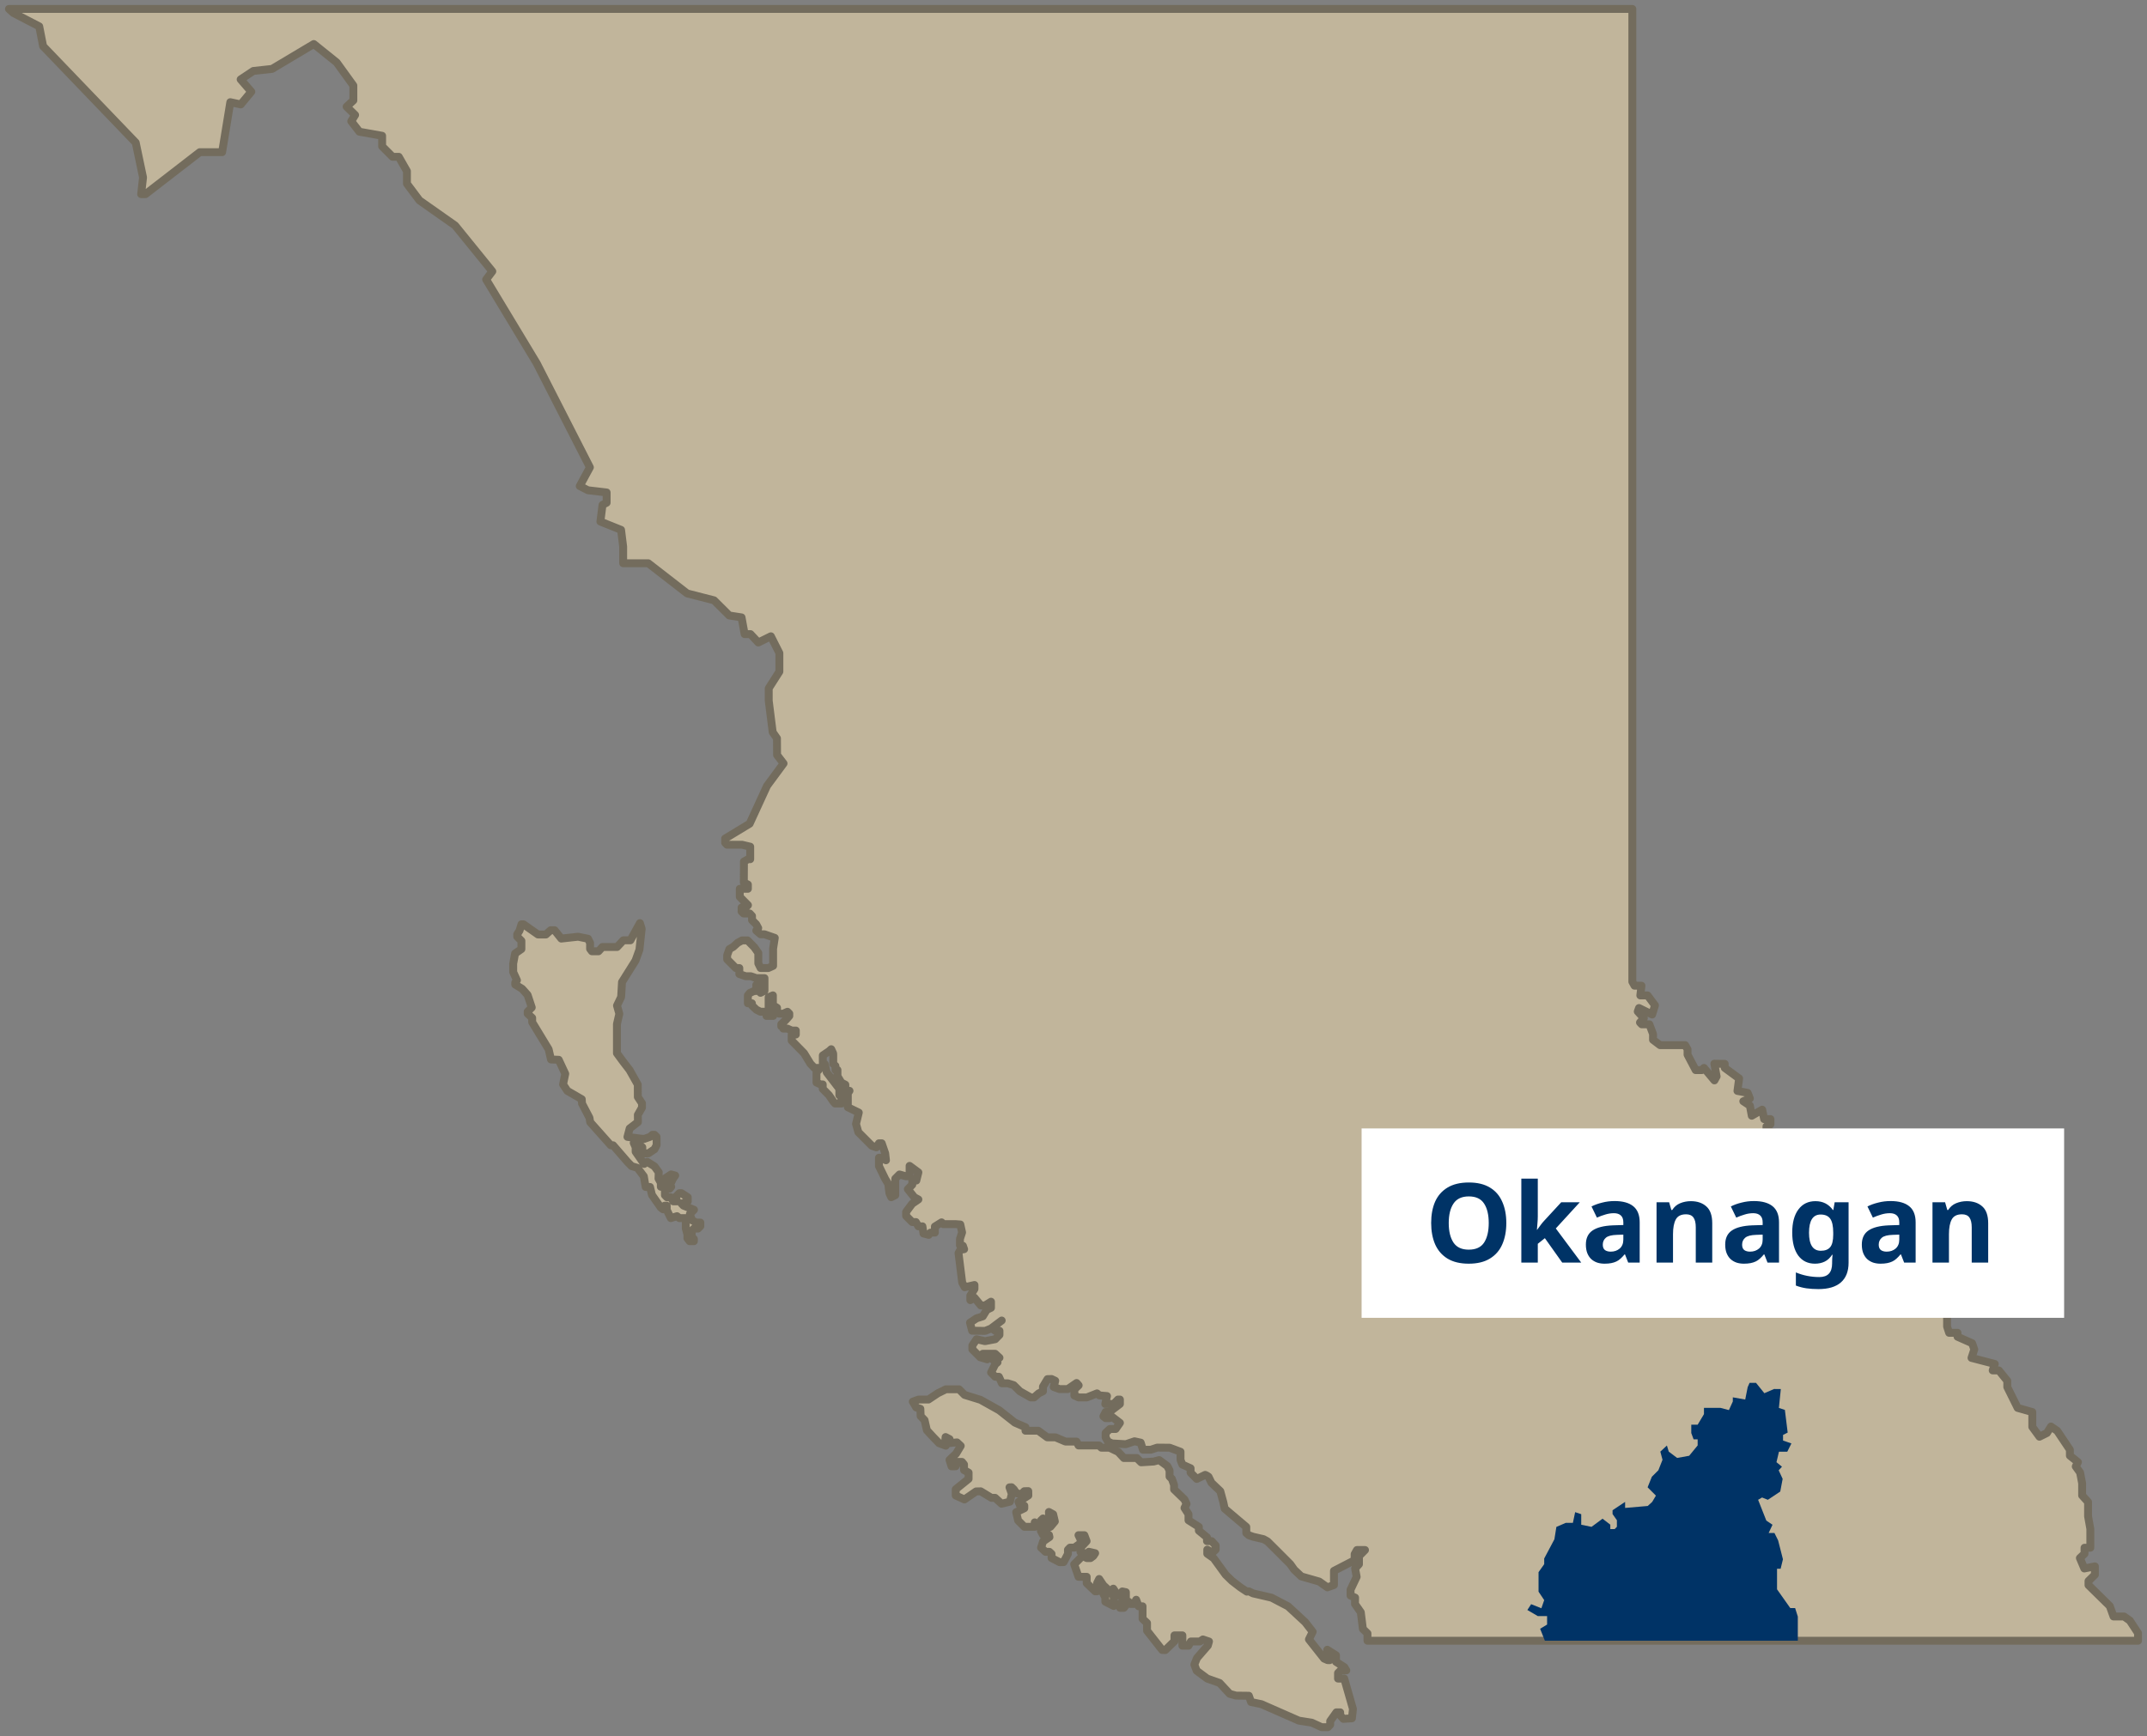 <svg width="272" height="220" viewBox="0 0 272 220" fill="none" xmlns="http://www.w3.org/2000/svg">
<rect x="0" y="0" width="272" height="220" fill="#808080" stroke="none"/>
<g clip-path="url(#clip0_13898_192456)">
<path d="M169.513 212.71V212.01L169.844 211.677H170.561L170.321 211.273L169.255 210.591V209.761L168.152 209.061V209.539L168.446 209.89V210.387H168.207L167.749 210.184L165.827 207.75L166.303 206.79L165.348 205.561L163.181 203.558L161.088 202.464L158.75 201.922L158.223 201.663L157.939 201.682L157.965 201.7L157.133 201.148L156.08 200.337L155.272 199.549L153.766 197.472L152.945 196.893V196.378L153.458 196.658H153.716L154.011 196.378V195.849L153.497 195.297H152.91V194.818L151.881 193.97V193.492L150.57 192.657V191.882L150.062 191.092L150.32 190.577L150.062 190.024L148.74 188.743V188.18L148.464 187.408L148.169 187.12V186.335L147.884 185.783L146.855 185.027L146.165 185.212L144.567 185.312L144.017 184.768H142.382L141.655 183.983L140.544 183.457H139.533L139.251 183.177H136.642L136.384 182.685H134.989L133.715 182.144H132.675L131.535 181.308H129.918V180.867L128.57 180.278L126.588 178.716L124.213 177.389L122.204 176.768L121.496 176.057H119.829L118.8 176.567L117.623 177.355H116.375L115.641 177.624L116.075 178.362L116.599 178.528L116.636 179.458L117.131 179.966L117.426 181.248L118.189 182.077L118.971 182.889L119.824 183.203L119.75 182.614L119.795 182.107L120.301 182.373V182.87L121.238 182.788L121.714 183.23L121.117 184.226L120.29 185.008L120.548 185.82L121.072 185.812L121.349 185.259H121.872L122.13 185.582V186.293L122.71 186.615V187.411L121.08 188.727V189.517L122.183 190.019L123.665 188.999L124.242 188.986L125.6 189.81H126.066L126.888 190.561L127.941 190.302L128.186 189.319L127.891 188.484L128.16 188.47L128.441 188.74L128.773 189.232L129.41 189.353L129.766 188.973L130.268 188.959L130.282 189.514L129.034 190.323L129.242 190.828L129.768 190.804V191.137L128.739 191.629L128.984 192.686L129.779 193.484H131.09V192.918L131.566 193.214H131.872V192.686L132.14 192.427L132.372 193.225L132.941 192.836L132.885 191.602L133.425 191.898L133.638 192.802L133.07 193.484L131.869 194.012L132.138 194.517H132.896L132.956 194.784L132.148 195.336L131.89 196.129L132.459 196.655H132.946L133.222 196.914V197.44L134.241 197.966L134.747 197.958L135.297 196.917V196.391L135.555 196.124H136.116L136.898 195.561V195.091L136.632 194.546H137.377L137.661 195.302L136.898 196.121L136.879 196.674L137.661 196.904L137.946 196.645L138.743 196.83L138.504 197.189L138.154 197.448H137.685L137.143 197.171L136.087 198.23L136.634 199.821H137.672V200.625L138.749 201.658H138.993L139.238 201.153L138.993 200.611L139.251 200.096L139.773 200.884L140.341 201.412L139.773 201.671V201.949L140.031 202.446V202.974L141.097 203.516V202.263L140.821 201.967L141.042 201.322L141.61 202.189H142.179V201.674L142.637 201.766V202.689L141.903 203.204V203.756H142.379L142.985 202.977L143.206 203.26H143.664L143.94 202.726L144.254 203.556H144.749V205.141L145.317 205.675V206.653L147.229 209.087L147.632 209.105L148.79 207.98V207.242H149.793V208.55H150.572L150.867 208.017H152.007L152.394 207.758L153.166 208.017L153.018 208.532L151.641 210.118L151.31 210.947L151.604 211.722L152.945 212.718L154.506 213.271L155.791 214.653L156.599 214.875L158.215 214.893L158.492 215.686L159.813 215.964L164.552 218.046L166.187 218.305L167.435 218.876H168.225L168.52 218.561V218.102L169.31 216.994H169.786V217.364L170.189 217.824L171.274 217.75L171.403 216.569L170.3 212.716H169.51L169.513 212.71Z" fill="#C1B59B" stroke="#736C5D" stroke-linecap="round" stroke-linejoin="round"/>
<path d="M269.843 205.382L269.09 204.848H267.758L267.281 203.521L264.59 200.876V200.35L265.399 199.557V198.497L264.058 198.764L263.498 197.445L264.085 196.893V196.137H264.819V193.74L264.535 192.155V190.339L263.782 189.509V187.968L263.524 186.605L262.974 185.838L263.25 185.286L262.231 184.467V183.719L260.625 181.322L259.836 180.777L259.322 181.597L258.377 182.067L257.469 180.822V178.94L255.613 178.415L254.299 175.769V174.984L253.232 173.665H252.451L252.716 172.846L249.768 172.08L250.118 171.001L249.841 170.217L247.996 169.397V168.9H246.93L246.672 168.1V166.514L245.616 165.729V164.936L244.818 163.377L243.523 162.851V161.773L242.98 161.239V160.309H241.696L241.153 162.013H239.821L239.574 160.187L239.042 159.653V158.575L238.27 158.298L237.417 157.026L236.109 155.705L235.864 153.517L235.079 154.389L232.936 154.635L232.239 153.823V153.281H230.88L230.34 152.803L230.119 151.992L231.159 151.167L231.612 150.332L231.122 149.582H230.106L228.258 148.009L227.708 148.797L227.684 149.645L225.646 150.396V149.079L226.394 148.527V148.086H225.672L225.341 147.753V146.701H224.556V145.871L225.217 145.379V144.568L224.83 143.529L223.79 143.271V142.742L224.298 142.464V141.82H223.495L223.25 140.622L221.929 141.391L221.689 140.107L220.857 139.555L221.689 139.198L221.407 138.492L220.115 138.247L220.328 136.666L218.503 135.326V134.816L217.187 134.798L217.474 136.407L217.198 136.912L215.876 135.332L215.607 135.609H214.823L213.793 133.653V132.977L213.488 132.448H210.315L209.42 131.772V131.034L208.954 129.805H207.988L207.767 129.573L208.257 129.031L207.485 128.183L207.643 127.741L209.31 128.566L209.665 127.398L208.728 126.145H207.809L207.956 124.911H207.075L206.798 124.409V1.132H1.133L1.701 1.648L4.971 3.344L5.461 5.852L17.193 18.07L18.122 22.484L17.883 24.603H18.433L25.312 19.283H28.14L29.177 12.948L30.499 13.234L31.839 11.622L30.488 10.062L32.094 8.992L34.464 8.733L39.753 5.58L42.654 7.914L44.766 10.837V12.726L43.913 13.519L44.987 14.571L44.5 15.364L45.529 16.691L48.412 17.206V18.543L49.734 19.87H50.516L51.553 21.685V23.279L53.141 25.399L57.659 28.578L62.371 34.387L61.59 35.42L68 46.042L74.732 59.224L73.448 61.594L74.485 62.128L76.854 62.406V63.706L76.33 63.984L76.064 66.095L78.681 67.147L78.947 69.267V71.378H82.125L87.054 75.202L90.458 76.074L92.393 77.998L93.946 78.239L94.336 80.358H95.076L96.068 81.421L97.661 80.633L98.738 82.761V85.108L97.39 87.222V88.808L97.893 92.79L98.433 93.565L98.446 95.679L99.267 96.749L97.174 99.588L94.971 104.382L91.867 106.263V106.797L92.106 107.048H94.004L95.044 107.294V108.88H94.763L94.249 109.176L94.236 111.832L94.749 112.091V112.632H93.72V113.653L94.76 114.71L94.454 115.006H93.952V115.51L94.202 115.761H94.978L95.273 116.076V116.605L95.8 117.133L96.058 117.611L95.813 117.931L96.363 118.399H96.858L98.156 118.851L97.943 120.223V122.398L97.337 122.675H96.363L96.068 122.086V120.759L95.563 120.04L94.71 119.173H94.012L93.462 119.469L92.893 119.985L92.398 120.281L92.122 121.055V121.57L93.225 122.678H93.665V123.434L94.473 123.711H95.115L95.813 123.952H96.853V125.556L96.35 125.815V124.808H95.81V125.582H95.563L95.015 125.815L94.747 126.135V127.141H95.26V127.411L95.824 127.953L96.337 128.212H97.108V128.74H97.954L97.635 127.942H97.377V126.37L97.917 126.137V127.379L98.443 127.712V128.191L98.725 128.46H99.215L99.765 128.214L99.996 128.447V128.743L99.765 129.013L99.52 129.282L98.98 129.787V130.056H99.238V130.352H99.765L100.299 130.593H100.823V131.1H100.299V131.875L101.861 133.468L102.669 134.795L103.174 135.329H103.706V135.606L103.44 135.855V137.181L103.954 137.422H104.23V137.985L105.012 138.778L105.573 139.594L105.802 139.848H106.592V138.788H106.334V137.977L104.736 135.894L104.488 134.835H104.241V133.746L105.049 133.201L105.307 132.961L105.554 133.495L105.562 133.772V134.824L105.839 135.073V135.588H106.097V136.381L106.592 137.192L107.097 137.459V138.233H107.621L107.41 138.537V140.316L108.798 140.99L108.448 142.427L108.743 143.479L110.457 145.2L111.023 145.398L111.354 144.883H111.705L112.144 146.154L112.242 147.034L111.623 146.714H111.354V147.771L112.144 149.394L112.531 150.033L112.679 151.225L112.91 151.717L113.424 151.458V149.367L113.956 148.834L114.766 149.064H115.235V147.745L116.349 148.569L116.091 149.603H115.577V150.131L115.014 150.697L115.835 151.725L116.349 152L115.564 152.541L114.793 153.575V154.09L115.564 154.865H116.03L116.349 155.406H116.862L116.996 156.315L117.657 156.487L117.889 156.204H118.439V155.43L119.284 154.902L119.511 155.129H121.085L121.662 155.171L121.883 156.178L121.614 157.003V157.814L121.993 157.875L122.141 158.305L121.664 158.379L121.433 158.797L121.899 162.534L122.217 163.123L123.455 162.84V163.345L122.928 164.18V164.759L123.441 164.439L124.263 165.436H124.789L125.548 164.957V165.732L125.008 165.991L124.505 166.815L123.715 167.066L122.889 167.613L123.157 168.634L124.811 168.657L125.545 168.361L126.904 167.341L125.6 168.327L126.095 168.644H126.622V169.159L126.082 169.712L124.784 169.958L123.718 169.712L123.186 170.505V171.001L124.179 171.998L125.074 172.262L124.505 171.556H126.072L126.622 172.061L125.827 172.074V172.331L126.377 172.64L126.082 172.886L125.556 173.93L126.082 174.471H126.548L126.927 175.296H127.662L128.42 175.529L129.215 176.316L130.587 177.091H131.003L131.59 176.575L132.13 176.306V175.727L132.706 174.767L133.22 174.754L133.686 174.976L133.491 175.764L134.225 176.033H135.265L136.392 175.259L136.653 175.558L136.11 176.073V176.847L136.653 177.091H137.682L138.978 176.575L139.28 176.832L140.244 176.913L140.023 177.918H141.089L141.639 177.355H141.879V177.918L140.547 178.933H140.07L139.786 179.485L140.062 179.707H140.568L140.815 179.495L141.881 180.312L141.342 181.086H140.607L140.068 181.591V182.157L140.349 182.672L140.876 182.918L142.627 183.016L143.73 182.646L144.514 182.817L144.796 183.716H145.799L146.607 183.446L148.187 183.46L149.559 183.975V185.008L149.79 185.598L150.833 186.065V186.618L151.618 187.416L152.684 186.901C152.881 186.961 153.11 187.146 153.11 187.146L153.476 187.902L154.598 188.973L154.977 190.355L155.156 191.185L157.891 193.5V194.274L158.223 194.557L158.75 194.742L160.071 195.048L160.574 195.331L161.909 196.658L163.47 198.225L163.965 198.925L164.866 199.774L167.125 200.419L168.165 201.156L168.997 200.86V199.065L171.616 197.712V196.951L171.911 196.423H172.93L172.166 197.197V198.222L171.677 198.756L171.872 199.827L171.1 201.449V202.2L171.677 202.459L171.664 203.27L172.398 204.314L172.661 206.428L173.243 206.994V207.922H270.864V206.954L269.835 205.387L269.843 205.382Z" fill="#C1B59B" stroke="#736C5D" stroke-linecap="round" stroke-linejoin="round"/>
<path d="M87.655 154.629L87.402 153.837L87.921 153.308L86.589 152.782L86.341 152.523L87.131 152.251V151.722L86.333 151.204H86.07L85.564 151.712L85.799 152.238H85.293L85.001 151.725H84.504L84.238 151.455V150.398L84.822 150.644L85.033 150.39L84.743 150.137V149.883H85.009L85.272 149.346L85.543 148.966L85.019 148.826L84.238 149.344L84.243 149.883L83.719 150.393V149.888L83.424 149.352L83.453 148.551L82.913 147.803L81.997 147.232L81.602 147.499L80.528 145.95V145.38L80.286 144.833L80.812 144.846L81.376 145.388V146.172L82.147 146.154L82.919 145.633L83.187 145.11L83.177 144.058L82.913 143.802H82.655L82.387 144.053L81.607 144.33L81.081 144.28L79.491 144.071L79.772 143.001L80.818 142.198L80.807 141.281L81.334 140.353V139.811L80.807 139.018L80.799 137.441L79.759 135.596L78.956 134.552L78.159 133.471V129.776L78.461 128.476L78.166 127.435L78.69 126.346L78.801 124.451L80.515 121.721L81.01 120.347L81.294 117.701L81.07 116.98L79.865 119.16H78.969L78.174 120.009H76.313L75.823 120.55H74.989L74.757 120.244V119.493L74.499 118.962L73.238 118.706L71.108 118.941L70.263 117.884H69.76L69.16 118.423H68.156L66.319 117.133H66.064L65.819 117.931L65.524 118.399V118.695L66.056 119.226V120.27L65.255 120.833L65.016 122.123V123.183L65.492 124.227L65.274 124.52V124.768L66.145 125.305L66.843 126.087L67.367 127.673L66.853 128.191V128.466L67.422 128.992V129.536L69.507 132.974L69.805 134.261L70.784 134.301L71.611 136.074L71.334 137.419L71.877 138.239L73.704 139.298L73.733 139.843L74.678 141.651L74.77 142.203L77.377 145.134H77.671L79.509 147.256L80.022 147.777L80.757 147.999L81.565 149.069L81.797 150.419H82.35L82.595 151.429L83.732 153.052L84.003 153.247L84.198 152.793H84.467V153.321L84.983 154.365L85.765 154.119L86.073 154.365H86.881V155.681L87.089 156.456V156.923L87.371 157.291H87.908V157.008L87.634 156.733V155.977L87.908 155.694H88.424L88.729 155.385V154.931H88.203L87.655 154.629Z" fill="#C1B59B" stroke="#736C5D" stroke-linecap="round" stroke-linejoin="round"/>
<path d="M195.999 204.8V205.871L195.117 206.405L195.717 207.916H227.763V204.861L227.421 203.78H226.807L225.13 201.407V198.801H225.583L225.878 197.596L225.265 195.199L224.801 194.266H224.067L224.556 193.222L223.772 192.694L222.732 190.061L223.232 189.768L223.967 190.061L225.536 189.017L225.841 187.408L225.338 186.324L225.754 185.87L225.057 185.294L225.375 183.964H226.428L226.95 182.921L225.891 182.551V181.84L226.478 181.544L226.123 178.668L225.365 178.422L225.609 176.025H224.812V175.996L223.524 176.554L222.469 175.243H221.65L221.41 175.788L221.099 177.355L219.528 177.077V177.603L219.033 178.692L217.948 178.407H215.873V179.207L215.073 180.545H214.265V181.604L214.56 182.397H215.073V183.172L213.999 184.482L212.474 184.757L211.411 183.957L211.179 183.182L210.345 183.957L210.621 184.987L210.097 186.317L209.27 187.141L208.733 188.478L209.784 189.533L209.315 190.326L208.746 190.844L205.882 191.092V190.326L204.292 191.385V191.866L204.842 192.649V193.479L204.558 193.775H204.007V193.212L203.025 192.456L201.627 193.489L200.324 193.222V191.885L199.553 191.626L199.268 192.982H198.368L197.175 193.497L196.925 195.064L195.633 197.498V198.217L194.916 199.232V201.703L195.633 202.773L195.274 203.804L193.979 203.289L193.5 204.026L194.824 204.8H195.999Z" fill="#003366"/>
<rect width="89" height="24" transform="translate(172.5 143)" fill="white"/>
<path d="M190.832 154.988C190.832 156.024 190.659 156.929 190.314 157.704C189.978 158.469 189.455 159.067 188.746 159.496C188.046 159.925 187.155 160.14 186.072 160.14C184.989 160.14 184.093 159.925 183.384 159.496C182.684 159.067 182.161 158.465 181.816 157.69C181.48 156.915 181.312 156.01 181.312 154.974C181.312 153.938 181.48 153.037 181.816 152.272C182.161 151.507 182.684 150.914 183.384 150.494C184.093 150.065 184.994 149.85 186.086 149.85C187.169 149.85 188.06 150.065 188.76 150.494C189.46 150.914 189.978 151.511 190.314 152.286C190.659 153.051 190.832 153.952 190.832 154.988ZM183.538 154.988C183.538 156.033 183.739 156.859 184.14 157.466C184.541 158.063 185.185 158.362 186.072 158.362C186.977 158.362 187.626 158.063 188.018 157.466C188.41 156.859 188.606 156.033 188.606 154.988C188.606 153.943 188.41 153.121 188.018 152.524C187.626 151.917 186.982 151.614 186.086 151.614C185.19 151.614 184.541 151.917 184.14 152.524C183.739 153.121 183.538 153.943 183.538 154.988ZM192.735 149.36H194.821V154.12C194.821 154.409 194.807 154.699 194.779 154.988C194.76 155.268 194.737 155.553 194.709 155.842H194.737C194.774 155.786 194.802 155.749 194.821 155.73C194.951 155.543 195.082 155.366 195.213 155.198C195.343 155.021 195.488 154.848 195.647 154.68L197.789 152.356H200.141L197.103 155.674L200.323 160H197.915L195.717 156.906L194.821 157.62V160H192.735V149.36ZM204.328 155.282L205.658 155.24V154.904C205.658 154.503 205.551 154.209 205.336 154.022C205.131 153.835 204.842 153.742 204.468 153.742C204.095 153.742 203.731 153.798 203.376 153.91C203.022 154.013 202.667 154.143 202.312 154.302L201.626 152.888C202.028 152.683 202.48 152.519 202.984 152.398C203.488 152.267 204.011 152.202 204.552 152.202C205.588 152.202 206.377 152.421 206.918 152.86C207.46 153.299 207.73 153.98 207.73 154.904V160H206.274L205.868 158.964H205.812C205.644 159.169 205.476 159.347 205.308 159.496C205.15 159.645 204.972 159.767 204.776 159.86C204.58 159.953 204.361 160.023 204.118 160.07C203.876 160.117 203.596 160.14 203.278 160.14C202.942 160.14 202.63 160.093 202.34 160C202.051 159.897 201.799 159.748 201.584 159.552C201.379 159.356 201.216 159.109 201.094 158.81C200.973 158.502 200.912 158.138 200.912 157.718C200.912 156.906 201.197 156.309 201.766 155.926C202.336 155.543 203.19 155.329 204.328 155.282ZM203.054 157.732C203.054 158.049 203.148 158.278 203.334 158.418C203.521 158.549 203.764 158.614 204.062 158.614C204.51 158.614 204.888 158.483 205.196 158.222C205.504 157.951 205.658 157.573 205.658 157.088V156.458L204.846 156.486C204.174 156.505 203.708 156.626 203.446 156.85C203.185 157.074 203.054 157.368 203.054 157.732ZM209.865 152.356H211.461L211.741 153.336H211.853C212.096 152.944 212.427 152.659 212.847 152.482C213.277 152.305 213.729 152.216 214.205 152.216C215.027 152.216 215.685 152.44 216.179 152.888C216.674 153.327 216.921 154.036 216.921 155.016V160H214.835V155.534C214.835 154.974 214.737 154.559 214.541 154.288C214.345 154.017 214.033 153.882 213.603 153.882C212.969 153.882 212.535 154.101 212.301 154.54C212.068 154.969 211.951 155.59 211.951 156.402V160H209.865V152.356ZM221.979 155.282L223.309 155.24V154.904C223.309 154.503 223.201 154.209 222.987 154.022C222.781 153.835 222.492 153.742 222.119 153.742C221.745 153.742 221.381 153.798 221.027 153.91C220.672 154.013 220.317 154.143 219.963 154.302L219.277 152.888C219.678 152.683 220.131 152.519 220.635 152.398C221.139 152.267 221.661 152.202 222.203 152.202C223.239 152.202 224.027 152.421 224.569 152.86C225.11 153.299 225.381 153.98 225.381 154.904V160H223.925L223.519 158.964H223.463C223.295 159.169 223.127 159.347 222.959 159.496C222.8 159.645 222.623 159.767 222.427 159.86C222.231 159.953 222.011 160.023 221.769 160.07C221.526 160.117 221.246 160.14 220.929 160.14C220.593 160.14 220.28 160.093 219.991 160C219.701 159.897 219.449 159.748 219.235 159.552C219.029 159.356 218.866 159.109 218.745 158.81C218.623 158.502 218.563 158.138 218.563 157.718C218.563 156.906 218.847 156.309 219.417 155.926C219.986 155.543 220.84 155.329 221.979 155.282ZM220.705 157.732C220.705 158.049 220.798 158.278 220.985 158.418C221.171 158.549 221.414 158.614 221.713 158.614C222.161 158.614 222.539 158.483 222.847 158.222C223.155 157.951 223.309 157.573 223.309 157.088V156.458L222.497 156.486C221.825 156.505 221.358 156.626 221.097 156.85C220.835 157.074 220.705 157.368 220.705 157.732ZM229.994 152.216C230.936 152.216 231.674 152.589 232.206 153.336H232.262L232.43 152.356H234.194V160.014C234.194 161.106 233.872 161.937 233.228 162.506C232.584 163.075 231.632 163.36 230.372 163.36C229.83 163.36 229.326 163.327 228.86 163.262C228.402 163.197 227.954 163.08 227.516 162.912V161.246C228.449 161.638 229.443 161.834 230.498 161.834C231.571 161.834 232.108 161.255 232.108 160.098V159.944C232.108 159.795 232.112 159.636 232.122 159.468C232.131 159.291 232.145 159.137 232.164 159.006H232.108C231.846 159.407 231.534 159.697 231.17 159.874C230.806 160.051 230.395 160.14 229.938 160.14C229.032 160.14 228.323 159.795 227.81 159.104C227.306 158.404 227.054 157.433 227.054 156.192C227.054 154.941 227.315 153.966 227.838 153.266C228.36 152.566 229.079 152.216 229.994 152.216ZM230.652 153.91C229.672 153.91 229.182 154.68 229.182 156.22C229.182 157.741 229.681 158.502 230.68 158.502C231.212 158.502 231.604 158.353 231.856 158.054C232.117 157.746 232.248 157.214 232.248 156.458V156.206C232.248 155.385 232.122 154.797 231.87 154.442C231.618 154.087 231.212 153.91 230.652 153.91ZM239.287 155.282L240.617 155.24V154.904C240.617 154.503 240.51 154.209 240.295 154.022C240.09 153.835 239.801 153.742 239.427 153.742C239.054 153.742 238.69 153.798 238.335 153.91C237.981 154.013 237.626 154.143 237.271 154.302L236.585 152.888C236.987 152.683 237.439 152.519 237.943 152.398C238.447 152.267 238.97 152.202 239.511 152.202C240.547 152.202 241.336 152.421 241.877 152.86C242.419 153.299 242.689 153.98 242.689 154.904V160H241.233L240.827 158.964H240.771C240.603 159.169 240.435 159.347 240.267 159.496C240.109 159.645 239.931 159.767 239.735 159.86C239.539 159.953 239.32 160.023 239.077 160.07C238.835 160.117 238.555 160.14 238.237 160.14C237.901 160.14 237.589 160.093 237.299 160C237.01 159.897 236.758 159.748 236.543 159.552C236.338 159.356 236.175 159.109 236.053 158.81C235.932 158.502 235.871 158.138 235.871 157.718C235.871 156.906 236.156 156.309 236.725 155.926C237.295 155.543 238.149 155.329 239.287 155.282ZM238.013 157.732C238.013 158.049 238.107 158.278 238.293 158.418C238.48 158.549 238.723 158.614 239.021 158.614C239.469 158.614 239.847 158.483 240.155 158.222C240.463 157.951 240.617 157.573 240.617 157.088V156.458L239.805 156.486C239.133 156.505 238.667 156.626 238.405 156.85C238.144 157.074 238.013 157.368 238.013 157.732ZM244.824 152.356H246.42L246.7 153.336H246.812C247.055 152.944 247.386 152.659 247.806 152.482C248.236 152.305 248.688 152.216 249.164 152.216C249.986 152.216 250.644 152.44 251.138 152.888C251.633 153.327 251.88 154.036 251.88 155.016V160H249.794V155.534C249.794 154.974 249.696 154.559 249.5 154.288C249.304 154.017 248.992 153.882 248.562 153.882C247.928 153.882 247.494 154.101 247.26 154.54C247.027 154.969 246.91 155.59 246.91 156.402V160H244.824V152.356Z" fill="#003366"/>
</g>
<defs>
<clipPath id="clip0_13898_192456">
<rect width="272" height="220" fill="white"/>
</clipPath>
</defs>
</svg>
